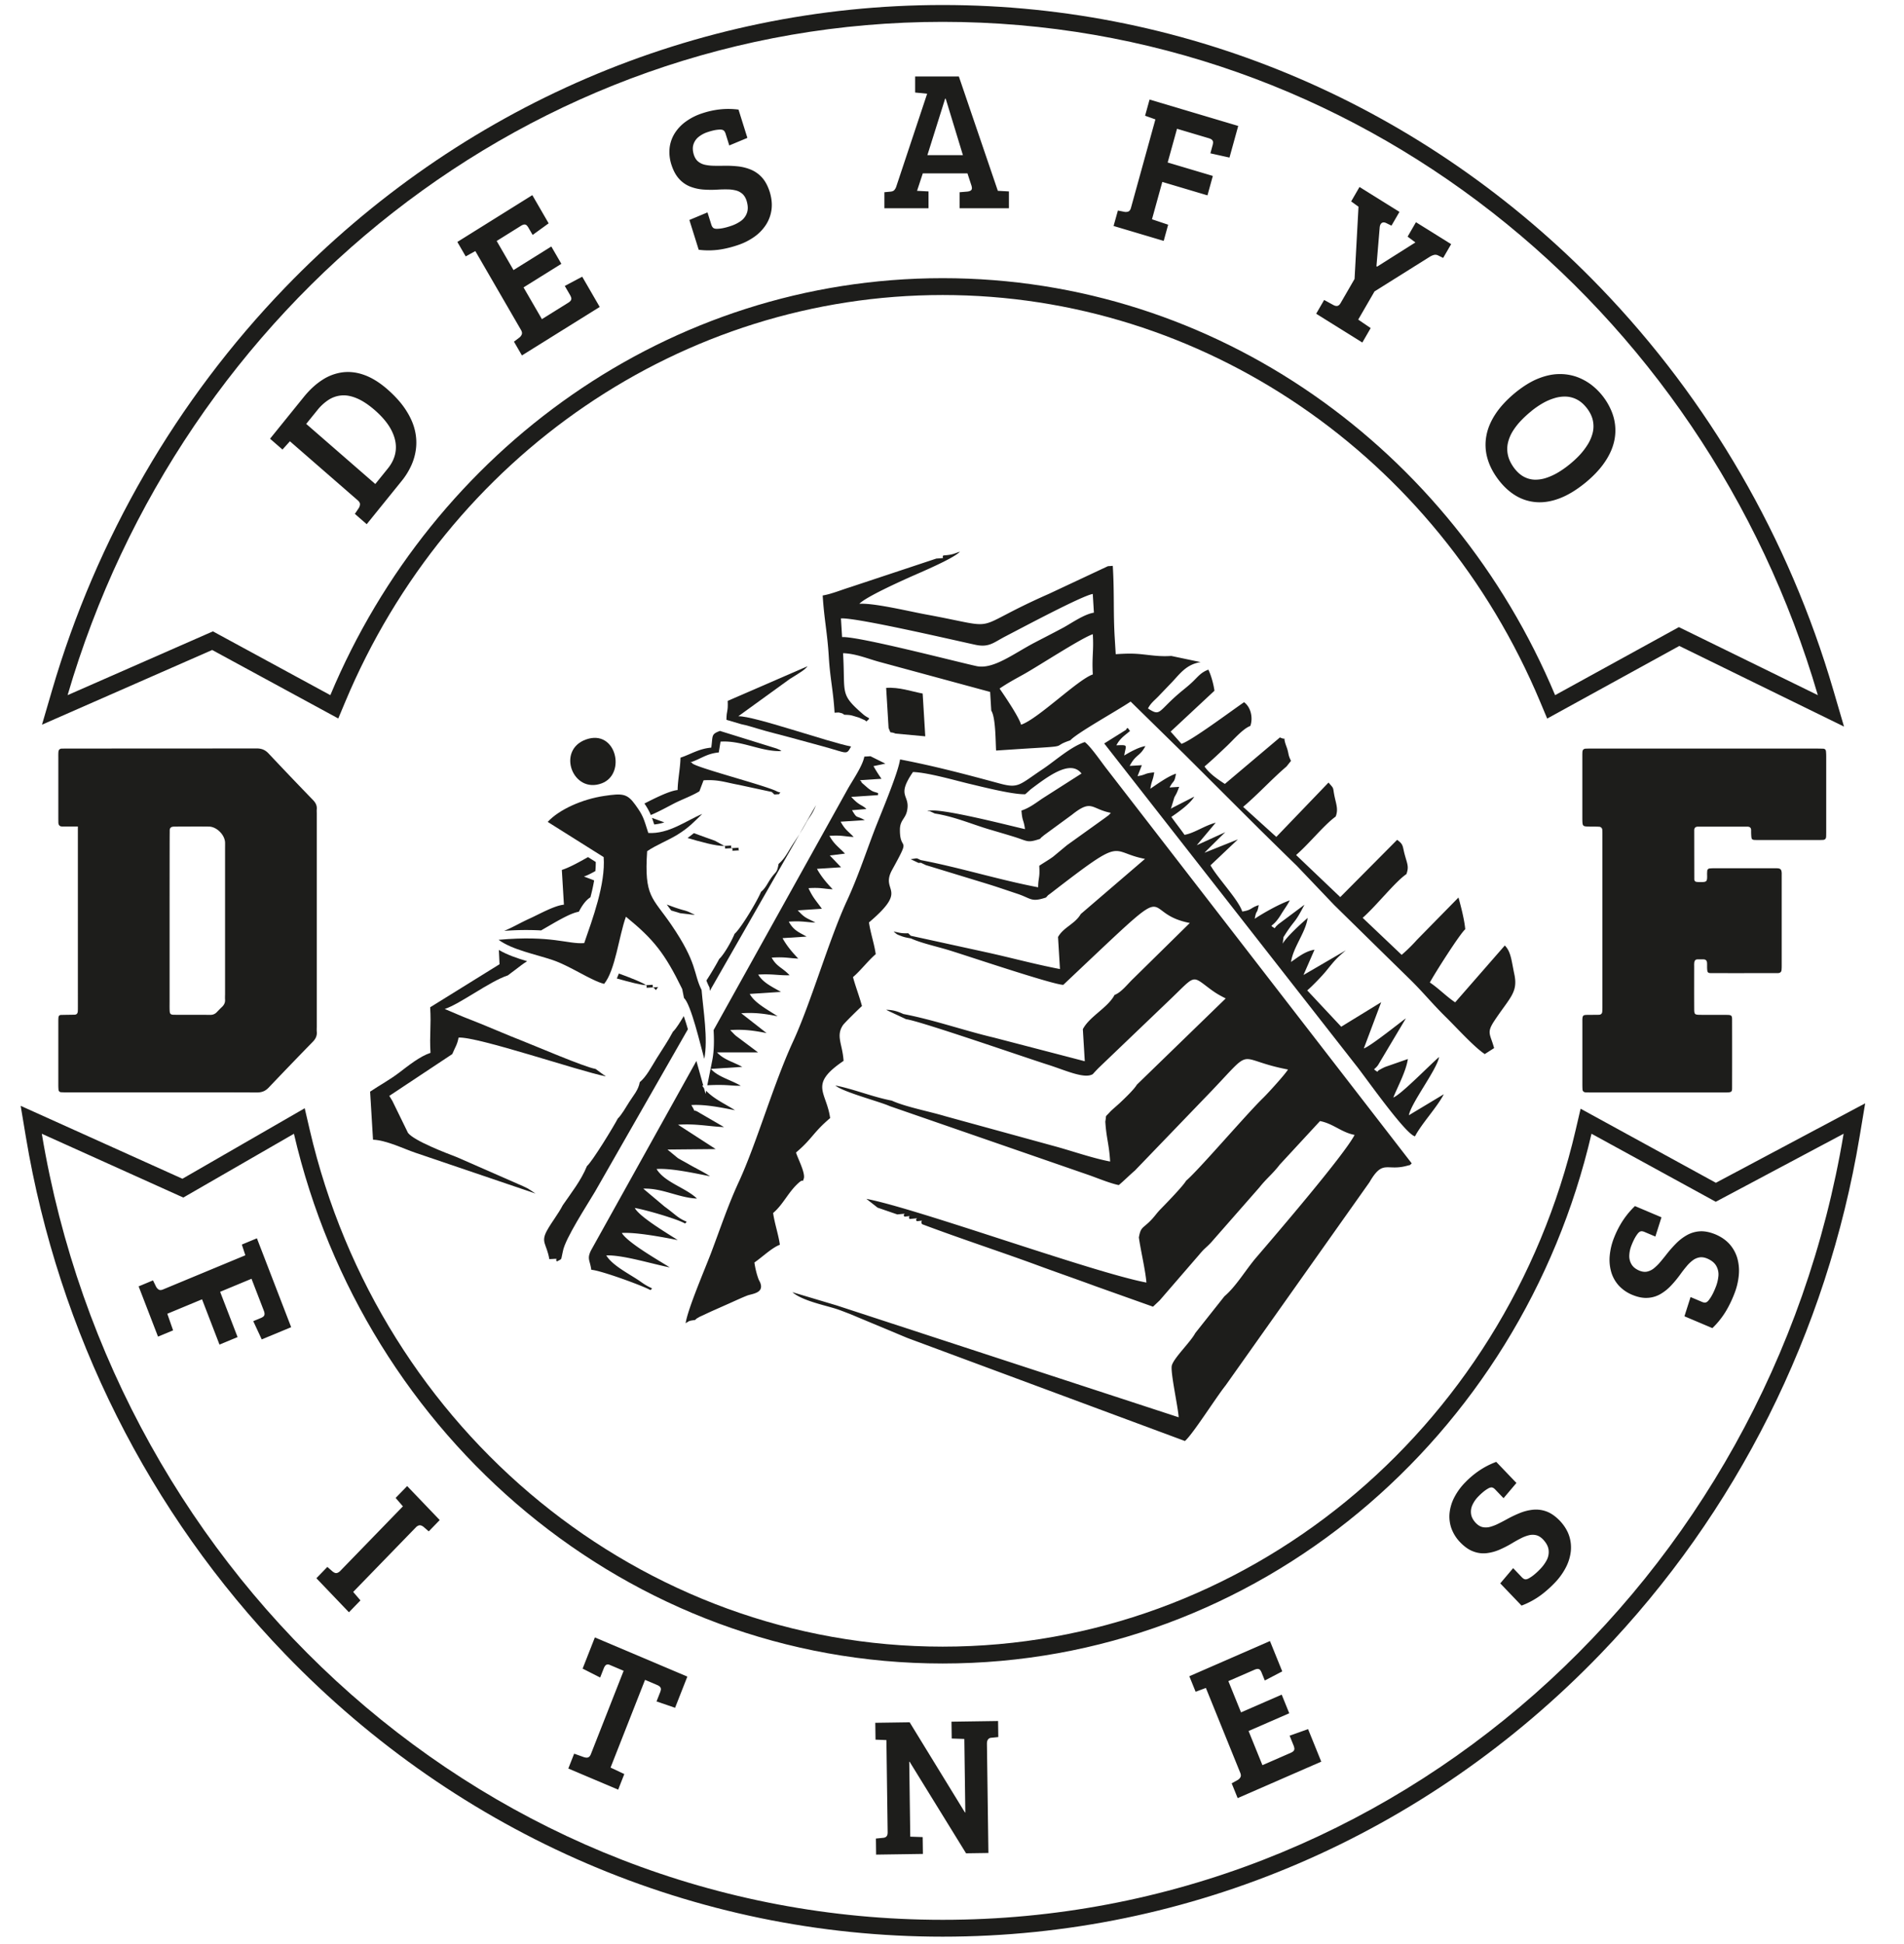 <svg id="Layer_1" data-name="Layer 1" xmlns="http://www.w3.org/2000/svg" viewBox="0 0 3651.02 3727.56"><defs><style>.cls-1,.cls-2{fill:#1d1d1b;}.cls-2{fill-rule:evenodd;}</style></defs><path class="cls-1" d="M149.31,1584.54c-11.44,0-20.7,0-29.95,0-4.78,0-7.27-2.58-7.41-7.33-.11-4-.12-8-.12-12q0-56,0-112c0-4-.13-8,.24-12,.35-3.71,2.56-6,6.53-6,2.66,0,5.32-.14,8-.14q182.79,0,365.6-.18c9.42,0,16.3,2.75,22.71,9.57q42.42,45.1,85.51,89.57c5,5.19,7.68,10.6,7,17.75-.25,2.65,0,5.33,0,8v409.85a76,76,0,0,0,0,8c.83,7.89-2.07,13.93-7.6,19.6q-42.54,43.59-84.51,87.75c-6.48,6.85-13.3,9.48-22.67,9.44-69.26-.32-138.51-.17-207.77-.17q-76.92,0-153.83,0c-4.66,0-9.33,0-14-.29-2.92-.21-4.66-2.16-4.89-5.15-.2-2.65-.33-5.32-.34-8q0-62,0-123.95c0-2,.11-4,.25-6,.21-3,1.82-5,4.89-5.06,8.65-.24,17.3-.27,26-.46,4-.08,5.95-2.45,6.19-6.21.22-3.32.18-6.66.18-10V1584.54Zm175.9,181v153.64c0,6-.13,12,.1,18,.24,6.59,1.73,8.26,8.3,8.31,23.26.16,46.53,0,69.79.16a16,16,0,0,0,12.33-5.2c3.24-3.34,6.44-6.72,9.84-9.9,4.1-3.85,6.38-8.27,6-14.07-.28-4,0-8,0-12V1627.12c0-4,.13-8,0-12-.6-14.69-16.1-30.23-30.86-30.41-21.26-.26-42.53-.06-63.8,0-1.33,0-2.66,0-4,.1-4.55.22-7.45,2.2-7.48,7.16,0,5.32-.11,10.64-.11,16Q325.2,1686.74,325.21,1765.55Z"/><path class="cls-1" d="M3268.26,1435.1q105.88,0,211.76,0c5.33,0,10.65.1,16,.25,3,.1,5,1.78,5.34,4.77a89.24,89.24,0,0,1,.5,9.95q0,73,0,145.94c0,2.66-.05,5.33-.16,8-.17,3.84-2.09,6.06-6,6.23-2,.09-4,.17-6,.17-40,0-79.91.08-119.87,0-11.23,0-11.25-.27-11.83-10.83-.14-2.66-.13-5.33-.11-8,0-5.22-3.19-6.79-7.68-6.79q-47,0-93.9,0c-4.68,0-7.53,1.91-7.53,6.93q.06,47,.15,93.95c0,3,1.71,4.85,4.83,5.11,1.33.1,2.66.23,4,.24,15.28.14,16.17.37,15.68-15-.06-2,.12-4,.24-6a5,5,0,0,1,4.95-5.08c3.31-.28,6.64-.4,10-.41q55.93,0,111.88,0c2.66,0,5.33,0,8,.14,5.84.42,7.63,2.48,8,9,.07,1.33,0,2.66,0,4q0,87,0,173.93c0,2.66-.09,5.33-.31,8-.32,4-2.79,5.73-6.54,6-.66.05-1.33,0-2,.05-42,0-83.9.06-125.86,0-6.92,0-7.85-1.21-8.27-8.24-.16-2.66-.05-5.33-.09-8,0-1.34,0-2.67-.14-4-.38-3.84-2.54-6-6.38-6.14s-8-.06-12,0c-4.16.06-5.62,2.87-6.08,6.4a46,46,0,0,0-.16,6c0,27.33-.1,54.65.05,82,.06,11.38.66,11.84,12.81,11.93,16.64.13,33.29-.07,49.94.1,8.5.09,9.87,1.25,9.89,8.64q.15,66,0,132c0,6.58-1.48,7.68-8.6,8-4,.17-8,.07-12,.07H3055c-4.66,0-9.32,0-14-.14-3.71-.13-6.29-1.84-6.49-5.91-.16-3.32-.23-6.65-.23-10q0-59,0-118c0-2-.05-4,0-6,.32-7,1.44-8.41,7.89-8.62,8-.24,16,0,24-.26,3.81-.1,6.06-2.41,6.26-6.27s.26-8,.26-12q0-161.93,0-323.87c0-4,0-8-.21-12a6.23,6.23,0,0,0-6.27-6.34c-6-.36-12-.17-18-.3-13.77-.28-13.77-.3-14-15,0-1.33,0-2.67,0-4q0-56,0-112c0-4-.05-8,.16-12,.19-3.76,2.17-6.22,6.1-6.38,5.32-.22,10.65-.26,16-.26Q3162.39,1435.08,3268.26,1435.1Z"/><path class="cls-2" d="M3290.28,2267.59l-259.39-142L3021.5,2166c-134.9,580.42-637.42,990.88-1213.8,990.88S728.81,2746.42,593.9,2166l-9.6-41.31L349.82,2259.87,39.65,2120.07l9.84,59c62.76,376.21,236.76,722.06,496.92,991.85,335.65,348.09,786.65,542,1261.29,542s925.66-193.9,1261.31-542c260.16-269.8,434.15-615.64,496.9-991.84l10.65-63.82ZM1807.7,3680.6c-865.56,0-1584.75-651.17-1727.52-1507l271.33,122.3,212.12-122.3C699,2756.19,1204.7,3189.2,1807.7,3189.2s1108.66-433,1244.08-1015.63L3290.07,2304l245.16-130.45C3392.46,3029.43,2673.26,3680.6,1807.7,3680.6Z"/><path class="cls-2" d="M3515.59,1323.34c-85.19-291.49-239.15-556.65-446.75-771.9C2733.2,203.43,2282.27,9.6,1807.7,9.6S882.22,203.43,546.58,551.42C339,766.67,185,1031.84,99.82,1323.34l-19.3,66,326.35-143.21,241.79,131.32L662,1345.6c198-472.82,647.39-780,1145.7-780s947.72,307.15,1145.7,780l13.41,32,253.35-139.22L3536,1393Zm-296.23-121.06L2982,1332.72C2785,862.38,2333.36,533.31,1807.7,533.31S830.39,862.38,633.44,1332.72L408.28,1210.43,129.62,1332.72C347.91,585.8,1016.67,41.91,1807.7,41.91S3267.5,585.8,3485.79,1332.72Z"/><path class="cls-1" d="M3289.53,2468.71a123.49,123.49,0,0,1-6.13,13.41,71.41,71.41,0,0,1-6.88,10.63c-2.18,2.7-4.27,4.15-6.35,4.43s-4.63-.32-7.75-1.78l-20.68-8.75L3230,2523.54l53.58,22.68a152,152,0,0,0,16.28-18.28,154.76,154.76,0,0,0,13.71-21.28,225.08,225.08,0,0,0,11.85-25.62,129.64,129.64,0,0,0,8.76-35.69,89.47,89.47,0,0,0-2.65-32.66,69.87,69.87,0,0,0-14.66-27.07q-10.39-11.79-27.14-19c-10.89-4.48-20.84-6.5-29.89-6a58,58,0,0,0-24.77,7.16,93.78,93.78,0,0,0-20.79,15.82,234.42,234.42,0,0,0-17.89,20.19q-6.79,8.73-13,16a88.69,88.69,0,0,1-12.41,12.12,31.41,31.41,0,0,1-13,6.05c-4.48.84-9.35.15-14.58-2-7-3-11.93-7-14.93-12.13a30.75,30.75,0,0,1-4.22-17.11,58.79,58.79,0,0,1,4.52-20c1.43-3.64,3.1-7.38,5.11-11.32a69,69,0,0,1,6.59-10.4c2.19-2.7,4.27-4.15,6.36-4.43s4.62.32,7.74,1.77l19.67,8.33,11.73-36.89-50.86-21.53a160.93,160.93,0,0,0-23.19,27.8,177.73,177.73,0,0,0-16.72,32.45,122.2,122.2,0,0,0-8.5,35.19,84.6,84.6,0,0,0,3,31.3,66.71,66.71,0,0,0,14.34,25.56,72.69,72.69,0,0,0,25.53,17.72q16.23,6.77,29.57,5.95a54.68,54.68,0,0,0,24.39-7,90.25,90.25,0,0,0,20.59-16.32,213.85,213.85,0,0,0,18-21.79c4-5.55,7.92-10.6,11.85-15.23a70.46,70.46,0,0,1,11.93-11.57,29.66,29.66,0,0,1,12.92-5.68q6.77-1.12,14.77,2.15c8.4,3.63,14.19,8.34,17.44,14.16a33.1,33.1,0,0,1,4.11,19.38A76.67,76.67,0,0,1,3289.53,2468.71Zm-337.25,540.54a121.87,121.87,0,0,1-10.7,9.86,68.29,68.29,0,0,1-10.34,7c-3,1.6-5.48,2.09-7.51,1.5s-4.14-2.17-6.46-4.77l-15.74-16.45-24.69,29.2,40.77,42.6a145.94,145.94,0,0,0,21.87-10.22,148.67,148.67,0,0,0,20.63-14,217.78,217.78,0,0,0,20.57-18.78,125.93,125.93,0,0,0,21.5-29.31,88.59,88.59,0,0,0,9.85-31.13,71.48,71.48,0,0,0-3.3-30.86q-5.13-15.07-17.82-28.51c-8.34-8.53-16.74-14.43-25.28-17.59a57.84,57.84,0,0,0-25.49-3.45,90.81,90.81,0,0,0-25.09,6.13,222.15,222.15,0,0,0-24.08,11.34c-6.36,3.51-12.37,6.67-18,9.42a85.06,85.06,0,0,1-16,6.13,30.88,30.88,0,0,1-14.24.31c-4.44-1.05-8.66-3.66-12.66-7.75-5.29-5.62-8.34-11.32-9.18-17.23a30.83,30.83,0,0,1,2.56-17.46,57.11,57.11,0,0,1,11.71-16.62c2.68-2.76,5.63-5.53,9-8.34a66,66,0,0,1,10-6.9c3-1.6,5.49-2.09,7.52-1.5s4.13,2.17,6.45,4.77l15,15.64,24.7-29.2-38.71-40.44a154.34,154.34,0,0,0-31.82,16.19,170.08,170.08,0,0,0-27.61,23.09,118.14,118.14,0,0,0-21.07,28.95,83.75,83.75,0,0,0-9,30,68.25,68.25,0,0,0,3.57,29.34,75.86,75.86,0,0,0,16.83,26.66q12.39,12.81,25,17.47a54.42,54.42,0,0,0,25.11,3.4,87.53,87.53,0,0,0,25.1-6.67,204.22,204.22,0,0,0,24.77-12.77c5.79-3.47,11.28-6.54,16.64-9.21a68.22,68.22,0,0,1,15.34-5.81,29.19,29.19,0,0,1,14,0q6.66,1.71,12.79,8,9.56,10.11,10.73,20.09a33.23,33.23,0,0,1-3.52,19.52A74.43,74.43,0,0,1,2952.28,3009.25Zm-418.69,368.13L2508.32,3315l-35.42,12.57,7.09,17.51a25.89,25.89,0,0,1,1.93,6.23,6.48,6.48,0,0,1-1,5c-1,1.46-3,2.86-5.82,4.11l-54.35,23.71-26.54-65.5,78-34-14.48-35.73-78,34-24.27-59.9,50-21.79c3-1.3,5.37-1.79,7.13-1.53a6.09,6.09,0,0,1,4.22,2.55,24.16,24.16,0,0,1,2.84,5.56l5.68,14,33.44-17.48-23.56-58.15-154.61,67.46,12.06,29.77,19.67-7.34,66,162.88c1.34,3.47,1.41,6.25.18,8.44a14.33,14.33,0,0,1-6,5.64l-10.71,5.91,11.49,28.37ZM1680,3555.59l89.72-1.31-.44-32.29-23.82-.8-1.94-143.62h.73l108.22,175.52,42.84-.63-2.82-209c-.06-4,.7-6.91,2.2-8.77a8.39,8.39,0,0,1,6.43-3.13l13.16-1.34-.41-30.77-89.35,1.3.44,32.29,24.18.79,1.91,141h-.73l-106-172.88-65.91.95.44,32.3,20.88.84,2.39,176.67c.05,3.74-.7,6.41-2.33,8.08s-3.93,2.53-7,2.7l-13.17,1.33Zm-546.94-192.66c-1.36,3.46-3.15,5.5-5.37,6.28s-5,.48-8.33-.59l-18.39-6.56-11.21,28.5,95.62,40.48,11.76-29.9-26.37-12.4,66.13-168.17,23,9.76c3,1.27,5,2.67,6.09,4.15a6.55,6.55,0,0,1,1.23,4.9,24.19,24.19,0,0,1-1.77,6l-6.5,16.54,35.55,12.18,23.52-59.81-177.33-75.08L1117.21,3199l33.61,17.1,6.51-16.53a24.65,24.65,0,0,1,2.62-5.32,7.38,7.38,0,0,1,3.69-3,8.62,8.62,0,0,1,5.77.73l26.45,11.2Zm-480-351.82a16.57,16.57,0,0,1-5.85,4.23,7,7,0,0,1-5.09.07,18.52,18.52,0,0,1-5.12-3.28l-9.3-8.09-21,21.68L669.12,3091l22.08-22.76L677.27,3052,797.06,2928.6a14.26,14.26,0,0,1,5.75-4,7.6,7.6,0,0,1,5.18.2,16.25,16.25,0,0,1,4.86,3l9.3,8.09,21.05-21.69L780.75,2849l-22.09,22.76,13.93,16.17ZM265.84,2466.2,303,2562.51l28.91-12-11.09-31.82L387.43,2491l33.46,86.79,34.68-14.39-33.46-86.79,60.18-25,23.53,61c1.21,3.11,1.64,5.59,1.35,7.42a6.41,6.41,0,0,1-2.53,4.33,22.54,22.54,0,0,1-5.41,2.86l-13.6,5.64,16.25,35,56.44-23.43-65.69-170.4-28.9,12,6.73,20.54-158.11,65.63c-3.36,1.32-6.05,1.35-8.19.05a14.85,14.85,0,0,1-5.27-6.33l-5.51-11.22Z"/><path class="cls-2" d="M1314.84,2536.8c8-5,5.64-4.24,18.13-6.25,4.61-4-.41-.69,8.58-6l23.34-10.83c12.82-5.6,20.11-8.95,33.8-15,12.58-5.61,23.58-10.77,34-14.86,9.21-3.63,34.34-4.51,24.4-26.34a42.84,42.84,0,0,1-3.34-7.22,161.05,161.05,0,0,1-7.14-29.89c14.31-9.69,33.56-28.41,48.83-34-2.65-19.46-10.29-41.42-12.93-60.88,19.5-16.52,29-40.13,49-57.89,11.55-10.27,5.51,3.2,9.65-7.7,4-10.58-11.86-39.88-14.74-50.39,31.58-26.76,32.26-37.87,65.41-66-6.91-50.85-41.79-63.92,25.76-109.67-1.93-31.89-15.2-47.51-1.18-68.49,2.94-4.4,32.33-33.15,36.46-36.65-5.42-19.82-12.13-36.83-17.23-55.45,14.36-12.16,29.26-31.82,43.61-44-2.65-19.46-10.29-41.41-12.93-60.87,78.25-66.32,20.63-57.7,44.4-100.8,38.27-69.36,14.34-31.78,14.93-77.65.22-17.25,10.24-20.32,13.51-34.75,7.34-32.5-21.78-26.63,11.52-75.12,28.43.77,82.55,16.56,108.72,22.73,24.81,5.84,83.28,20.77,106.64,19.83l10.23-9.25c34.57-26.13,76.7-57.61,97.58-30.45l-74.93,47.85c-12.62,8.54-24.66,18.06-40.23,23.18,1.81,22.49,4.07,15.76,6.77,35.56-15.34-2.93-173.75-44.64-187.1-34.12l4.61-.3,9.52,4.53c36.63,5.59,71.27,20.52,103,30,15.73,4.67,31.45,9.19,49.49,14.78,26.5,8.22,24.4,12.06,49.37,3.85,5-5.45-1.13.5,7.57-7l53.45-39.15c38.75-31,36.77-11,74.74-3.78-6.41,7-1.28,2.12-10.35,9.13l-73.79,52.91-26.6,22.1c-8.74,6.36-17.7,11.36-26.53,17.35,1.47,24.46-1.85,21.44-2.14,41.28-75.78-14.47-149.67-37.79-225.19-52.21-10-4.56-4.39-3.5-19.3-1.72l15,7.14,4.61-.3,9.52,4.52,116.11,35.47c20.94,6.4,39.7,13,58.95,19.36,27.44,9.07,26.35,16.88,55.37,7.33,6.41-7,1.28-2.12,10.34-9.12,144-111.2,109.06-78.38,179.47-64.93l-123.14,105.71c-11,19.12-32.63,24.86-43.6,44l3.71,61.47c-49.59-9.47-95.09-22.17-144.4-32.85L1746.46,1794l-4.92-4.82c-14.06.57-16.93-1.22-28-3.32,7,6,5.57,5.2,14.88,8.79,6.36,2.45,11.69,3.21,18.3,4.48,20.07,9.1,49.68,15.43,73.7,22.79,34.59,10.6,197.75,65.64,218.48,66.21l42.53-40.22c178.72-168.69,101.66-97.21,200.11-78.41l-107.93,106.18c-11.38,10.74-23.31,26.94-36.4,31.76-12.8,24.54-48,41.13-60.79,65.67l3.71,61.47-173.9-45.26c-58-13.68-115-34-173.89-45.27-10.43-4.73-18.67-7.76-32.87-8.14a32.87,32.87,0,0,0,3,1.68l35.07,16.41c24.65,2.72,229.52,73.82,271.78,87.17,32.75,10.35,70.15,28,86.15,18.12,3.66-4,7-7.69,11.81-12.5l131.81-126.14c55-52.08,44.21-52.23,81.75-24.36,10.86,8.07,17.91,12,29.54,17.86L2180,2079.52c-5,8.73-23.57,26.54-32.87,35.24-4,3.79-15.56,13.57-17.9,16.18-11.51,12.83-7.05,4.26-9.72,19.37,2,32.49,7.19,42.47,9.24,76.54-35-6.68-73-20.32-107.59-29.66L1813,2140.07c-31.19-9.41-76.06-17.78-103-30-37.26-7.12-72.78-22.22-108.14-29,14.84,12.64,85,30.83,104.16,39.52l384.07,132.94c16.36,5.91,40.12,15.58,55.28,18.48,10.85-9.2,20.5-19.05,30.71-27.71L2307.31,2108c104.86-107.64,53.75-78.33,162.4-57.58-4.24,8.14-39.56,46.76-47.59,54.53C2391,2135,2298.75,2243,2274.42,2263.66c-5.88,10.25-38,43.31-48.31,53.82-9.47,9.6-12.29,15.6-22.93,25.7-12.63,12-15.95,10.1-19.34,29.22,3.19,23.46,12.56,62.63,14.48,86.49-105-20.06-438.48-141.68-537.05-160.5l21.58,16.88,37.79,13c25.52-2.51,6.85-1.12,14.13,4.23,17.37-1.85,4.45-1.6,9.53,4.52,25.51-2.51,6.85-1.12,14.13,4.23,17.19-1.83,4.37-1.87,9.85,5.78,75.18,28.28,154.45,54.1,220.52,78.5,38,14.05,74.09,26.41,112.14,40.46l110,39.15,12.6-11.85,76.67-88.66c9.56-11.64,12.1-12,21.68-22.11l93.18-106.18c13.72-17.33,24.64-25,39-43.63l77.09-83.41c25.52,4.87,40.84,21.66,66.37,26.54-20,38.39-148,187.64-188.28,234.59-20.59,24-38.82,55.68-61.34,74.77l-55.88,70.48c-8.95,17.14-41.1,47.53-45,62.2-3.16,11.85,11.91,79.26,13.12,99.3l-655.95-214.49-84.8-25.34c19.18,16.34,60.67,24.61,83.06,31.69,9.67,3.06,18.8,6.88,27.18,10l110.15,46,532.36,197.63c15-12.77,60-84.16,78-106.57l275.91-389.6c25.7-44.42,32.54-20.93,71.23-31.33,10.18-2.73,4.45-.38,9.82-4.73l-587-758.95c-9.3-12.1-29.54-41.38-40-48.82-27.21,9-57.2,36.28-80.09,51.55-45.86,30.59-46.39,37.83-83.25,27.85-64.63-17.49-125.05-33.52-190.85-46.09-4.09,27.78-38.26,107.1-50.21,138.68-17.5,46.24-31.39,88.35-51.74,132.39-34.52,74.72-68.93,195.5-103.26,269.79-37.46,81.06-69.91,195.19-104,269-20.86,45.14-35.13,88.51-53.06,135.9-11.77,31.11-44.8,107.59-48.9,135.07"/><path class="cls-2" d="M1808.91,1064.93c-4.74,5.35,7.95,4.53-13.44,5.94l-165.33,54.88c-18.37,5.73-36.55,13.33-52.58,15.87,2.76,45.77,8.93,71,11.72,117.67,2.53,42.31,8.47,63.76,11.08,107.1,2.57-.17,7.52-.59,8.93-.24,8.31,2.08,5.22,1.34,9.81,4.16,12.19.34,12.94.93,23.09,4,6.36,1.89,3.07.63,10.12,3.76,9.55,4.24,4.22,1.59,9.19,5,9.38-8.46,4.64-4-6.57-13.76-45.64-39.64-33.6-38.64-38.33-117,24.44.67,47.84,10.75,69.81,16.68l212.23,57.55,2.16,35.85c8.47,12.93,8.14,58.2,9.25,76.54,24.57-1.59,49.16-3.29,73.74-4.77,66.77-4,32.47-2.91,68.48-14.76,13.2-14.46,90.3-57.12,115.79-74.38l93.42,91.63,4.92,4.83,4.92,4.82,144,143.63c25,24.48,46.28,45.59,71.34,69.89l71.57,75.1c49.55,48.6,95.43,93.76,145.05,142.27,25.44,24.87,43.42,47.42,69.15,72.65,20.71,20.3,53.74,57.08,74.68,71l17.95-11.47c-7.54-27.47-15-28.92.47-52.31,29.92-45.11,45.77-54.34,38.26-89.5-5.37-25.16-6.23-42.81-18.23-54.9l-95.17,109c-15.7-10.21-32.85-27.77-48.55-38,8.32-15.95,57.6-93.45,67.83-102.1-1.46-18.18-8.63-45.19-12.94-60.89l-79.53,81a311,311,0,0,1-29.45,28.94l-74.8-71c26.29-23,62.34-69.22,83.94-83.81,4.83-13.45,2.09-18.56-2.58-34.91-5.42-19-2.25-21.5-15.27-30.79L2570,1719.9l-84.64-80.68c26.27-22.91,53-57.07,75.84-73.73,5.08-12.55,1.49-22.35-1.56-36-4.86-21.72.08-15.38-12.15-29.17l-100.11,104.18-63.62-57.58c29.11-24.67,54.92-53.27,83.18-77.41l8.62-10.84c-6.55-12.93-3.45-13.13-8.82-27.6-9.08-24.45,3.67-9.93-12.42-17.29l-105.59,89.14c-13.87-9-29.35-19.43-39-33.46,15.46-13.11,28.09-25.24,43.2-39.55,11.85-11.22,30.44-32.94,44.61-38.13,5.63-15.66.87-36.33-12-45.52-24.45,16.61-99.81,73.13-120,79.79l-20.78-23.47,84-78.33c-1.84-13.59-6.87-30.89-11.7-40.4-14.34,5.3-19.87,13.48-30.22,23.34-10,9.53-17.85,15-28.89,24.67-37.61,32.78-32.77,41.89-56.64,26.37,6.1-11.69,13.54-16,22.63-26l23.82-24.83c15.8-16.92,27.76-33.8,54.56-38L2246,1257.57c-20.56,1.32-33.74-.77-54.41-3-17-1.83-28.73-1.9-52.14-.38l-1.86-30.68c-3.05-50-.53-85.21-3.76-138.64l-9.35.6-112.91,52.93c-160.28,70.61-83,67.79-235.7,39.68-32.8-6-99.71-22.33-128-20.49,12-13.1,81.07-44,95.78-50.64,17.81-8.07,84.83-35.89,97.1-49.33-13.24,4.36-13.82,6-31.86,7.3m-196.33,120.68c29.29-1.91,213.58,41,257.5,50.5,26.58,5.73,35-4.23,57.77-16,28.89-14.91,147-78.1,167.62-81.37l2.17,35.86c-19.12,3-43.92,20.79-59,28.87-19.23,10.29-34.63,18.09-54.51,28.46-39.95,20.83-79.29,52-111.57,45.13-35-7.45-227.29-57.62-257.81-55.63Zm304.18,134.5c15.93-10.79,27.45-16.93,46-27.22,27.94-15.54,111.06-69.82,132.79-77,2,32.5-2,43.07,0,77.14-28.25,9.3-105.6,85.84-137.58,96.37C1953.84,1374.4,1926.43,1334.12,1916.76,1320.11Z"/><path class="cls-2" d="M2501.22,1729.51l4.91,4.83ZM2117.4,1425.34l481.92,615.93c16.51,20.17,95.16,133,114,137.29,12.84-24.62,42-55.21,55.27-80.74l-67,40.29c4.23-23.55,53.77-87.5,58-111.7-16.86,14.28-73.21,72.32-87.83,77.7,8.69-21.55,24.48-50.42,27.92-73.81l-43.49,15.17c-1.38.62-5.36,2.51-6.58,3.19-11.91,6.66-3.08,1.19-8.59,6-9.79-6.81-5.74-2.47,1.6-12.89l53.14-89.24c-1.6.09-66.8,53-80.56,57.52l33.3-88.67-76.63,47-65.16-69.6c8.83-7.49,27.74-26.83,36-37,16.25-19.91,18.88-23.64,38-39.84l-81.19,47.27,21.12-48.43c-18.1,2.77-32,14.64-45,23.42,4.22-28.69,27.69-55.68,31.91-84.36-11.38,9.65-41.48,37.09-47.9,49.4l1.6-12.89c2.65-3.78,3.08-4.86,5.73-8.84,17.44-26.27,15.27-16.26,34.42-53L2451.18,1772c-10.49,10-.45.26-7.08,7.52-12-8.32-4.35,1.34,12.39-26.4,6.16-10.21,11.42-16.65,16.77-26.92-18.89,6.22-51.74,24.72-67.26,35.23,3.42-19.29,4.26-6.93,7.67-26.21-16.81,5.53-12.37,9.29-31.64,12.34-6.7-22-47.61-64.67-60.86-88.61l52.51-49.7-64,25.59c.71-.91,36.19-36.21,40-39.46l-54.78,25,36.26-43.14c-21.37,5.51-41.66,20.37-59.82,23.25-8.37-12.14-17.33-23-25.2-34.36,13.46-9.12,36-25.15,43.91-38.86l-42,21.44a27,27,0,0,0-2.82,2l6.73-22.31c5.63-9.58,5.29-10.12,9.23-19.87l-18.43,1.2c8.06-15.46,8.9-7.48,12.27-26.51-15.78,5.19-35.75,19.84-49.14,28.9,2.37-16.11,5-15.21,7.36-31.33-20.22,1.82-14.14,4.4-31.94,7.22l8.24-21-23.31,1.37c11.75-22.52,19.63-17.9,30.1-38-13,2.06-30.87,12.08-40.55,18.07,3-20.2,9.29-20.57-15.06-19.59,6.92-13.28,15.32-18.28,26.1-27.41l-4.2-5.73c-1.54.09-2.86,1.77-3.17,3.32Z"/><path class="cls-2" d="M1393,1380l28.19,8.33c12.85,2.79,19.75,5,32.37,8.81,18.57,5.66,40.93,11,61.17,16.55,20,5.46,40.51,11,61.12,16.62,51,13.87,46.38,17.86,56.15.84-43.9-8.39-187.31-59.1-216.29-57.94l98.94-71.63c7.53-4.79,10.74-6.37,18-11.26,9.3-6.27,9.71-6.25,16-13.08l-153.25,66.45c.91,22.53-2.16,16.2-2.44,36.31"/><path class="cls-2" d="M1703.9,1395.66c5.82,13.42.32,5.38,13.35,10.73l57,5.26-5-82c-22.13-4.22-44.54-12.53-70-10.87Z"/><path class="cls-2" d="M1123.72,1417.72c-57.31,20.38-25.32,105.19,30.35,84,47.33-18,27.34-104.53-30.35-84m184.43,478.38,3.41,17.13c13.57,12.45,31.58,90.33,38.92,116.71,7.52-37.64-2-93.4-5.16-132-16.09-32.09-7.2-50.74-58.22-125.27-36.22-52.92-52-53-46.15-140.81,17.24-11.83,40-20.5,58.09-31.64,22.55-13.92,31.72-24.65,47.52-39.73-29.72,12.17-64,38.88-103.41,36.42-9.18-29-10-33.31-24.85-53.93-15.68-21.82-24.59-22.24-59.58-17.08-41.91,6.16-86.44,25.91-108.47,49.8l107.31,67.51c3.87,51.59-21.75,119.75-37.3,164.89-31.56,2.41-62.37-15.5-164.24-6.36,26.74,19.52,70.43,27.48,104.27,39,33.32,11.38,73.29,39.31,98.17,45.53,21.61-26.49,28.26-91.51,41.78-128.77C1253.91,1801.25,1274.72,1827.76,1308.15,1896.1Z"/><path class="cls-1" d="M2135.35,433.25l96.1,28.6L2240,430.8l-31-10.42,19.78-71.59,86.6,25.76,10.29-37.25-86.59-25.77L2257,246.88l60.9,18.12c3.11.92,5.26,2.09,6.48,3.44a6.51,6.51,0,0,1,1.74,4.73,24.25,24.25,0,0,1-1.14,6.19l-4,14.61,36.62,8.13,16.75-60.64-170-50.59-8.58,31,19.76,7.07-46.94,169.85c-1.05,3.57-2.68,5.79-5,6.75a14,14,0,0,1-8.05.44l-11.92-2.36Zm-323-244.09h1.09l33,108.29h-68.12Zm-93.39,167.57a20.29,20.29,0,0,1-4.09,7.73c-1.58,1.65-3.84,2.6-6.89,2.91l-12.09,1.14v30.78h84.6V367l-22-1.14,11-33.43h85.69l7.69,23.55q1.83,6.18-.55,8.55t-8.24,2.85l-13.91,1.14v30.78h94.48V367l-20.87-1.14h-.37L1838.66,146.6H1754.8v30.78l23.07,2.28Zm-318.26,76.74a115.08,115.08,0,0,1-13.83,3.79,66.21,66.21,0,0,1-12.27,1.41c-3.39,0-5.8-.71-7.35-2.18s-2.76-3.87-3.7-7.28l-6.9-22-34.73,14.51,17.88,57.1a149.64,149.64,0,0,0,48.48-1.76,208.32,208.32,0,0,0,26.51-7.14,119.85,119.85,0,0,0,31.93-16.1A85,85,0,0,0,1469,430.6a70.74,70.74,0,0,0,10.46-29.1c1.31-10.56.16-21.83-3.52-33.77-3.74-11.53-8.67-20.72-14.91-27.54a59.88,59.88,0,0,0-21.26-15,91.07,91.07,0,0,0-25.06-6.26,220.41,220.41,0,0,0-26.42-1.15c-7.2.16-13.94.17-20.15,0a84.47,84.47,0,0,1-16.93-2,31.36,31.36,0,0,1-12.85-6.39c-3.51-3-6.14-7.31-7.93-12.84-2.28-7.49-2.53-14-.71-19.67a30,30,0,0,1,9.87-14.38,54.42,54.42,0,0,1,17.67-9.36,118,118,0,0,1,11.63-3.25,63.54,63.54,0,0,1,11.92-1.49c3.4,0,5.8.71,7.36,2.18s2.75,3.87,3.69,7.28l6.56,21,34.73-14.5-17-54.21a150.8,150.8,0,0,0-35.43-.44,163.31,163.31,0,0,0-34.69,7.7,112.31,112.31,0,0,0-31.38,16,80.35,80.35,0,0,0-21.11,22.57,67.55,67.55,0,0,0-9.56,27.86,78.15,78.15,0,0,0,3.43,31.67q5.49,17.23,14.7,27.27a56.18,56.18,0,0,0,20.93,14.79,87.13,87.13,0,0,0,25.3,5.79,199,199,0,0,0,27.66.19c6.68-.38,12.92-.55,18.86-.43a67.25,67.25,0,0,1,16.22,2,29.79,29.79,0,0,1,12.51,6.57q5.22,4.64,8,13.1,4.13,13.49.83,23a32,32,0,0,1-11.62,15.77A71,71,0,0,1,1400.65,433.47Zm-250.7,155-33.57-58L1083,548.17l9.43,16.29a25.81,25.81,0,0,1,2.77,5.88,6.51,6.51,0,0,1-.33,5.09c-.79,1.59-2.53,3.27-5.19,4.93l-50.54,31.51L1003.91,551l72.51-45.21-19.24-33.22-72.51,45.21L952.42,462l46.46-29c2.77-1.73,5.06-2.57,6.84-2.57a6,6,0,0,1,4.52,1.91,23.12,23.12,0,0,1,3.58,5.08l7.55,13,30.7-22.24-31.31-54.07L877,463.85l16,27.69,18.46-10.18,87.71,151.45c1.8,3.24,2.25,6,1.33,8.33a14.49,14.49,0,0,1-5.16,6.47l-9.79,7.44,15.28,26.38ZM587.17,812.68l21-25.91A92.07,92.07,0,0,1,629,767.26a54.08,54.08,0,0,1,24.93-9.06c9.06-1,18.9.76,29.63,5.14s22.36,11.95,35,22.85c14.92,13.07,25.73,26.12,32.29,39.19s9.27,25.68,8,38-6.39,24-15.21,34.87l-24,29.69Zm116,192.3,66.85-82.67a136.72,136.72,0,0,0,18.76-30.21,108.74,108.74,0,0,0,9.08-33.68,102,102,0,0,0-3-36.23c-3.26-12.42-9.18-25-17.66-37.77S757.1,758.82,742.45,746q-21.93-19-43.29-26.86c-14.3-5.27-28.19-7-41.78-5.38a92.82,92.82,0,0,0-39.28,14.58q-18.87,12.09-35.77,33l-64.5,79.76,23.84,20.76L555.93,846,686.38,959.57c2.72,2.45,4,4.9,3.92,7.47a15.41,15.41,0,0,1-2.89,7.81l-6.93,10.34Z"/><path class="cls-1" d="M2936.48,788.08a164.52,164.52,0,0,1,21.55-14.9,105.9,105.9,0,0,1,22.64-9.83,66.2,66.2,0,0,1,22.57-3,49.61,49.61,0,0,1,21.33,6c6.84,3.63,13.12,9.3,18.92,16.9,6.15,8.27,9.87,16.5,11.25,24.71a52.84,52.84,0,0,1-1.22,23.89,78.62,78.62,0,0,1-10.25,22.29A131.51,131.51,0,0,1,3027.54,874a192,192,0,0,1-17.84,16.31,181.54,181.54,0,0,1-21.54,15.21,114.77,114.77,0,0,1-22.5,10.45,66.31,66.31,0,0,1-22.26,3.66,46.86,46.86,0,0,1-21-5.47c-6.72-3.48-12.94-9-18.7-16.51q-9.61-12.93-12.21-25.38a53.31,53.31,0,0,1,.25-24.15,75,75,0,0,1,9.64-22.37,125,125,0,0,1,16-20.16,199.77,199.77,0,0,1,19.15-17.46m102,138.61q21.89-17.85,35.11-35.77t18.92-35.36a95.12,95.12,0,0,0-1.81-65.87,123.28,123.28,0,0,0-38.61-51.48,105.77,105.77,0,0,0-29-15.83,96.32,96.32,0,0,0-34.47-5.25c-12.28.24-25.37,3.13-39.06,8.6s-27.94,14.22-42.78,26.09q-24.63,20.08-38.71,41.18t-17.94,42.52a93.89,93.89,0,0,0,1.88,42.51q5.73,21,20.88,41.1c9.92,13.18,21,23.43,33.22,30.86a88.86,88.86,0,0,0,39.59,12.67q21.21,1.62,44.55-7.19T3038.52,926.69ZM2570.69,581.06c-1.85,3.2-4,5-6.3,5.45s-5-.26-8.09-2l-17.2-9.4-15.28,26.39,88.52,55.19,16-27.69-23.92-16.24,31.31-54.07,105.3-66a30.49,30.49,0,0,1,8.62-3.94,11.25,11.25,0,0,1,7.71.82l10,4.9,15.28-26.39L2715.17,426l-16,27.68,14.94,11.09-73.45,46.42-1.25-.79,6.13-73.31c.29-4.55,1.57-7.74,3.83-9.43s5.19-1.71,8.86.06l10,4.89,15.28-26.38-76.6-47.75-16,27.68L2605,396.33l-7.56,138.47Z"/><path class="cls-1" d="M1311.19,1948c-6,9.7-14.34,24-20.84,30-9.26,17.75-19.94,32.86-31.29,51.23-10.44,16.92-19.28,34.46-32.26,45.47-2.73,15.4-12.36,25.47-20.21,38-6.07,9.66-15,25.22-21.85,31.58-8.13,15.59-49,82.6-59.25,91.28-11.07,27.47-30.43,51.81-46.34,75-8.93,17.21-21.13,32.07-30,48.1-12.88,23.23-1,25.3,4.22,55.32,23.25-1.51,8.93-.41,14.64,4.37,10.9-6.1,6.94-1,11.35-19.45,4.17-24.07,47-89.47,61.67-114.38l178.06-311.3C1317.2,1966.72,1314.3,1957,1311.19,1948Z"/><path class="cls-1" d="M1493,1656.22c-3.34,18.89-5.14,13.36-15.25,28.41-7.38,11-9.48,17.55-18.52,25.21-6.92,17.19-38.61,70.22-50.65,80.43-5.52,13.71-20,39.46-29.47,48.2-4.76,9.13-14.57,26.09-24.54,41.3a103.28,103.28,0,0,0,4.61,10.7l1.43,2.87.27,3.22c.08,1,.17,2.07.26,3.11l172-300.64c-4.55,7-9.4,14.27-13.49,20.64C1510.43,1633.94,1504.93,1646.07,1493,1656.22Z"/><path class="cls-1" d="M1533.07,1599c4.16-6.46,8.06-12.76,10.86-18.12,8.76-16.81,12.43-16.4,20.87-37.36Z"/><path class="cls-1" d="M879.32,1989.24c36.28-2.36,233,64.88,282,74.23-.88-.74-2.43-2.95-2.76-2L1142,2049.3c-20.73-3.26-116.46-44.51-144.1-55.28-26.87-10.47-46.83-19.47-72.5-29.82-13.9-5.61-22.82-9.24-36.55-14.53l-36-15.28c29.56-9.73,85.8-52.84,121-64.43.88-.78,2.2-1.66,2.77-2.1l2.77-2.1c.71-.54,2-1.52,2.77-2.11,1.08-.82,4.44-3.3,5.58-4.16,7.51-5.6,15.11-11.92,23.11-16.69-19-5.64-38-12.06-54.25-21.6l1.27,27.4-133,82.49c2.24,37.09-1.51,51.59.65,87.38-20.49,6.74-42.42,24.47-59.81,37.72-18.8,14.3-37.53,24.18-56,36.66l5.57,92.16c25,.69,59.66,17.7,80.84,24.84l230.71,78.34-14.36-9.45c-5.54-3-13.3-6.46-19.19-8.87l-116.74-51.2c-20.8-8-81.61-31-94.15-46.63l-30-61.41-5.91-9.65,120.76-80.11C872.41,2008.32,876.93,2002.72,879.32,1989.24Z"/><path class="cls-1" d="M1262.05,1892.36l-9.22.6C1260.32,1899.76,1255.43,1900.08,1262.05,1892.36Z"/><path class="cls-1" d="M1182.81,1875.88c25.44,7.24,46.57,12.6,55.89,12.86-5.2-4.43-26.08-12.87-52-22.33Q1184.89,1871.3,1182.81,1875.88Z"/><path class="cls-1" d="M1037.56,1783.75c25.82-14.76,54.88-33,72.36-35.78,7.37-14.12,14.41-22.82,22.25-27.69,2.87-10.87,5.33-21.75,7.12-32.4l-19.56-7.4c5.84-1.92,13.41-5.71,21.91-10.47a168.27,168.27,0,0,0,.75-17.46l-14.85-9.34c-17.52,9.84-34.78,19.55-50.19,24.62l4,66.59c-18.24,1.64-47.67,18.4-66.1,26.75s-31.55,16.57-48.58,23.49A544.5,544.5,0,0,1,1037.56,1783.75Z"/><path class="cls-1" d="M1254.44,1580.63a89.83,89.83,0,0,0,19.45-4l-23.72-8.64C1251.71,1572.13,1253.11,1576.39,1254.44,1580.63Z"/><path class="cls-1" d="M1319.79,1747.87c-6.63-2.58-6.81-2.14-14.06-4.33-12.21-3.68-16.18-5.47-27.15-9.38q4.23,5.67,8.43,11.32l17.37,5.28,28,3.32a29.74,29.74,0,0,0-3-1.68Z"/><path class="cls-1" d="M1403.25,1626.05c5.4,4.91-7.75,5.65,14.13,4.23C1412,1625.37,1425.13,1624.63,1403.25,1626.05Z"/><path class="cls-1" d="M1489.32,1517c-21.39-11.16-159.21-46.64-162.15-54-.59-1.49-2.23-.78-3.25-1.41,20.06-6.6,31-16.86,54.37-19l3.37-20.79c41.19-2.68,77.83,19.69,116.74,18.12-5.08-3.43.43-.69-9.24-4.87l-108.58-33.74c-17.52,6.39-13.34,9-16.71,32-24,2.16-39.22,12.76-59,19.26-.28,19.65-5.22,42.42-5.5,62.07-15.72,1.42-45.28,16.49-63.64,25.86a127.47,127.47,0,0,1,10,17c.78,1.64,1.52,3.32,2.22,5,13.51-5.49,32.56-15.85,43.72-21.66,15.15-7.87,35.53-15.17,49.45-23.78l8-21.09c28.35-1.84,42.24,4.14,67.39,8.67l63.48,13.68,4.92,4.82,9.22-.6a12.9,12.9,0,0,1,2.33-3.65C1495.41,1519,1493.18,1519,1489.32,1517Z"/><path class="cls-1" d="M1496.47,1518.78c1.15-.28,1-.93,0,0Z"/><path class="cls-1" d="M1389.12,1621.83c5.4,4.91-7.75,5.64,14.13,4.22C1397.85,1621.15,1411,1620.4,1389.12,1621.83Z"/><path class="cls-1" d="M1238.7,1888.74c5.4,4.91-7.75,5.64,14.13,4.22C1247.43,1888.06,1260.59,1887.31,1238.7,1888.74Z"/><path class="cls-1" d="M1353.8,1605.74l-23.29-8.49c-3.93,3.26-7.94,6.34-12.1,9.29,21.89,6.51,55,15.92,70.71,15.29l-18.27-10C1366.25,1610,1360.69,1608.23,1353.8,1605.74Z"/><path class="cls-2" d="M1409.45,2128.5c-17.68-11.41-40.54-21.55-55.3-37.3l-1.18,5.93-3-10.88a56.32,56.32,0,0,1-3.48-5.08l2-.13-13-46.62c0-.13-.07-.27-.11-.4l-202.24,363.42c-7.8,16.3-2,18,.71,37,16.19.53,98.65,30.37,113.37,38.91,6.29-5.67,3-.57-18-15.64-19.77-14.17-54.28-30.42-66.63-50.85,31.32-1.33,88,16.41,121.66,22.95-18.68-12.06-80.21-46.73-91.88-66,27.65-1.8,79.37,8.19,107.22,13.6-19.73-12.74-72.87-44.14-82.36-61.5,18.66,2.87,81,20.8,96.34,29.73,6.9-6.23,1.91-.17-17.92-15.88-8.81-7-12-9.78-21.61-16.78l-40.54-34.13c35.92-1.53,67.89,17.58,102.92,19-21.24-20.66-61.81-30.84-77.44-56.67,28.57-1.86,74.13,8.36,102.61,13.9-13.27-8.67-26.67-14.88-40.78-23-8.53-4.93-14.06-7.67-21-11.83l-19.9-16.39,92.46-.87-72.21-46.73c35.58-2.31,58.18,3.32,88.16,4.56l-46.28-26.9c-18.85-12-3.51,6-16.4-15.32C1352,2116.81,1384.48,2123.65,1409.45,2128.5Z"/><path class="cls-2" d="M1674.94,1468.79l22.83-4.76-28.62-14.23-11.81.77c-2.81,16.84-22,44.92-31.34,61.27l-257.64,463c1.18,20.37,1,40.41-2.63,58.39l-9.46,47.39c39.52-2,45.71,1.59,64.22.9-21.43-12.18-43.42-16.93-57.46-32.26l60.33-3.92c-18.61-10-35.6-13.78-48.36-27.71l78.64,0L1411,1985.7c-.83-.74-1.9-1.73-2.7-2.48l-8.11-8.39c27.4-1.78,45.56,1.05,69.74,5.75l-48.56-38c27.41-1.79,45.57,1.05,69.74,5.75-22.69-14.66-44.37-26.15-53.47-42.81l59.9-3.9c-19.27-10.85-34.57-18.17-43.64-33.16,27-1.75,40.72,2,60.22,1.23-14.43-15.15-24.86-16.26-34.42-33.76,25.49-1.66,32.42,1.06,51,1.83-11.06-11.61-21.89-24.11-30.13-39.19l46.08-3c-15.51-8.73-25-12-34.11-28.64,25.49-1.66,32.42,1.06,51,1.83-16.09-9.15-18.86-7.06-33.79-23.52l46.21-3c-11-15.52-17.06-20.87-25.65-39.48,24.33-1.58,28.79,1.41,46.38,2.13-11-11.6-21.87-24.11-30.11-39.18l46.21-3-21.63-22.62,29.16-3.58c-11.94-12.54-20.8-17.58-29.81-34.06,24.33-1.58,28.8,1.4,46.39,2.13-11.23-11.79-16.27-13.45-24.9-29.24l46.22-3c-17.68-10-13.73-1.32-24.42-19l27.67-2.31c-9.5-9.11-13.1-5.57-29.21-23.31l51.28-3.33.17-3.93c-9.58-3.31-9.3-1.86-18.88-9.07-.13-.1-7-6.06-7.85-6.9s-4.71-3.38-5.37-5.65c-.54-1.91-1.85-2-2.78-3.05l41.48-2.7A286.62,286.62,0,0,1,1674.94,1468.79Z"/></svg>